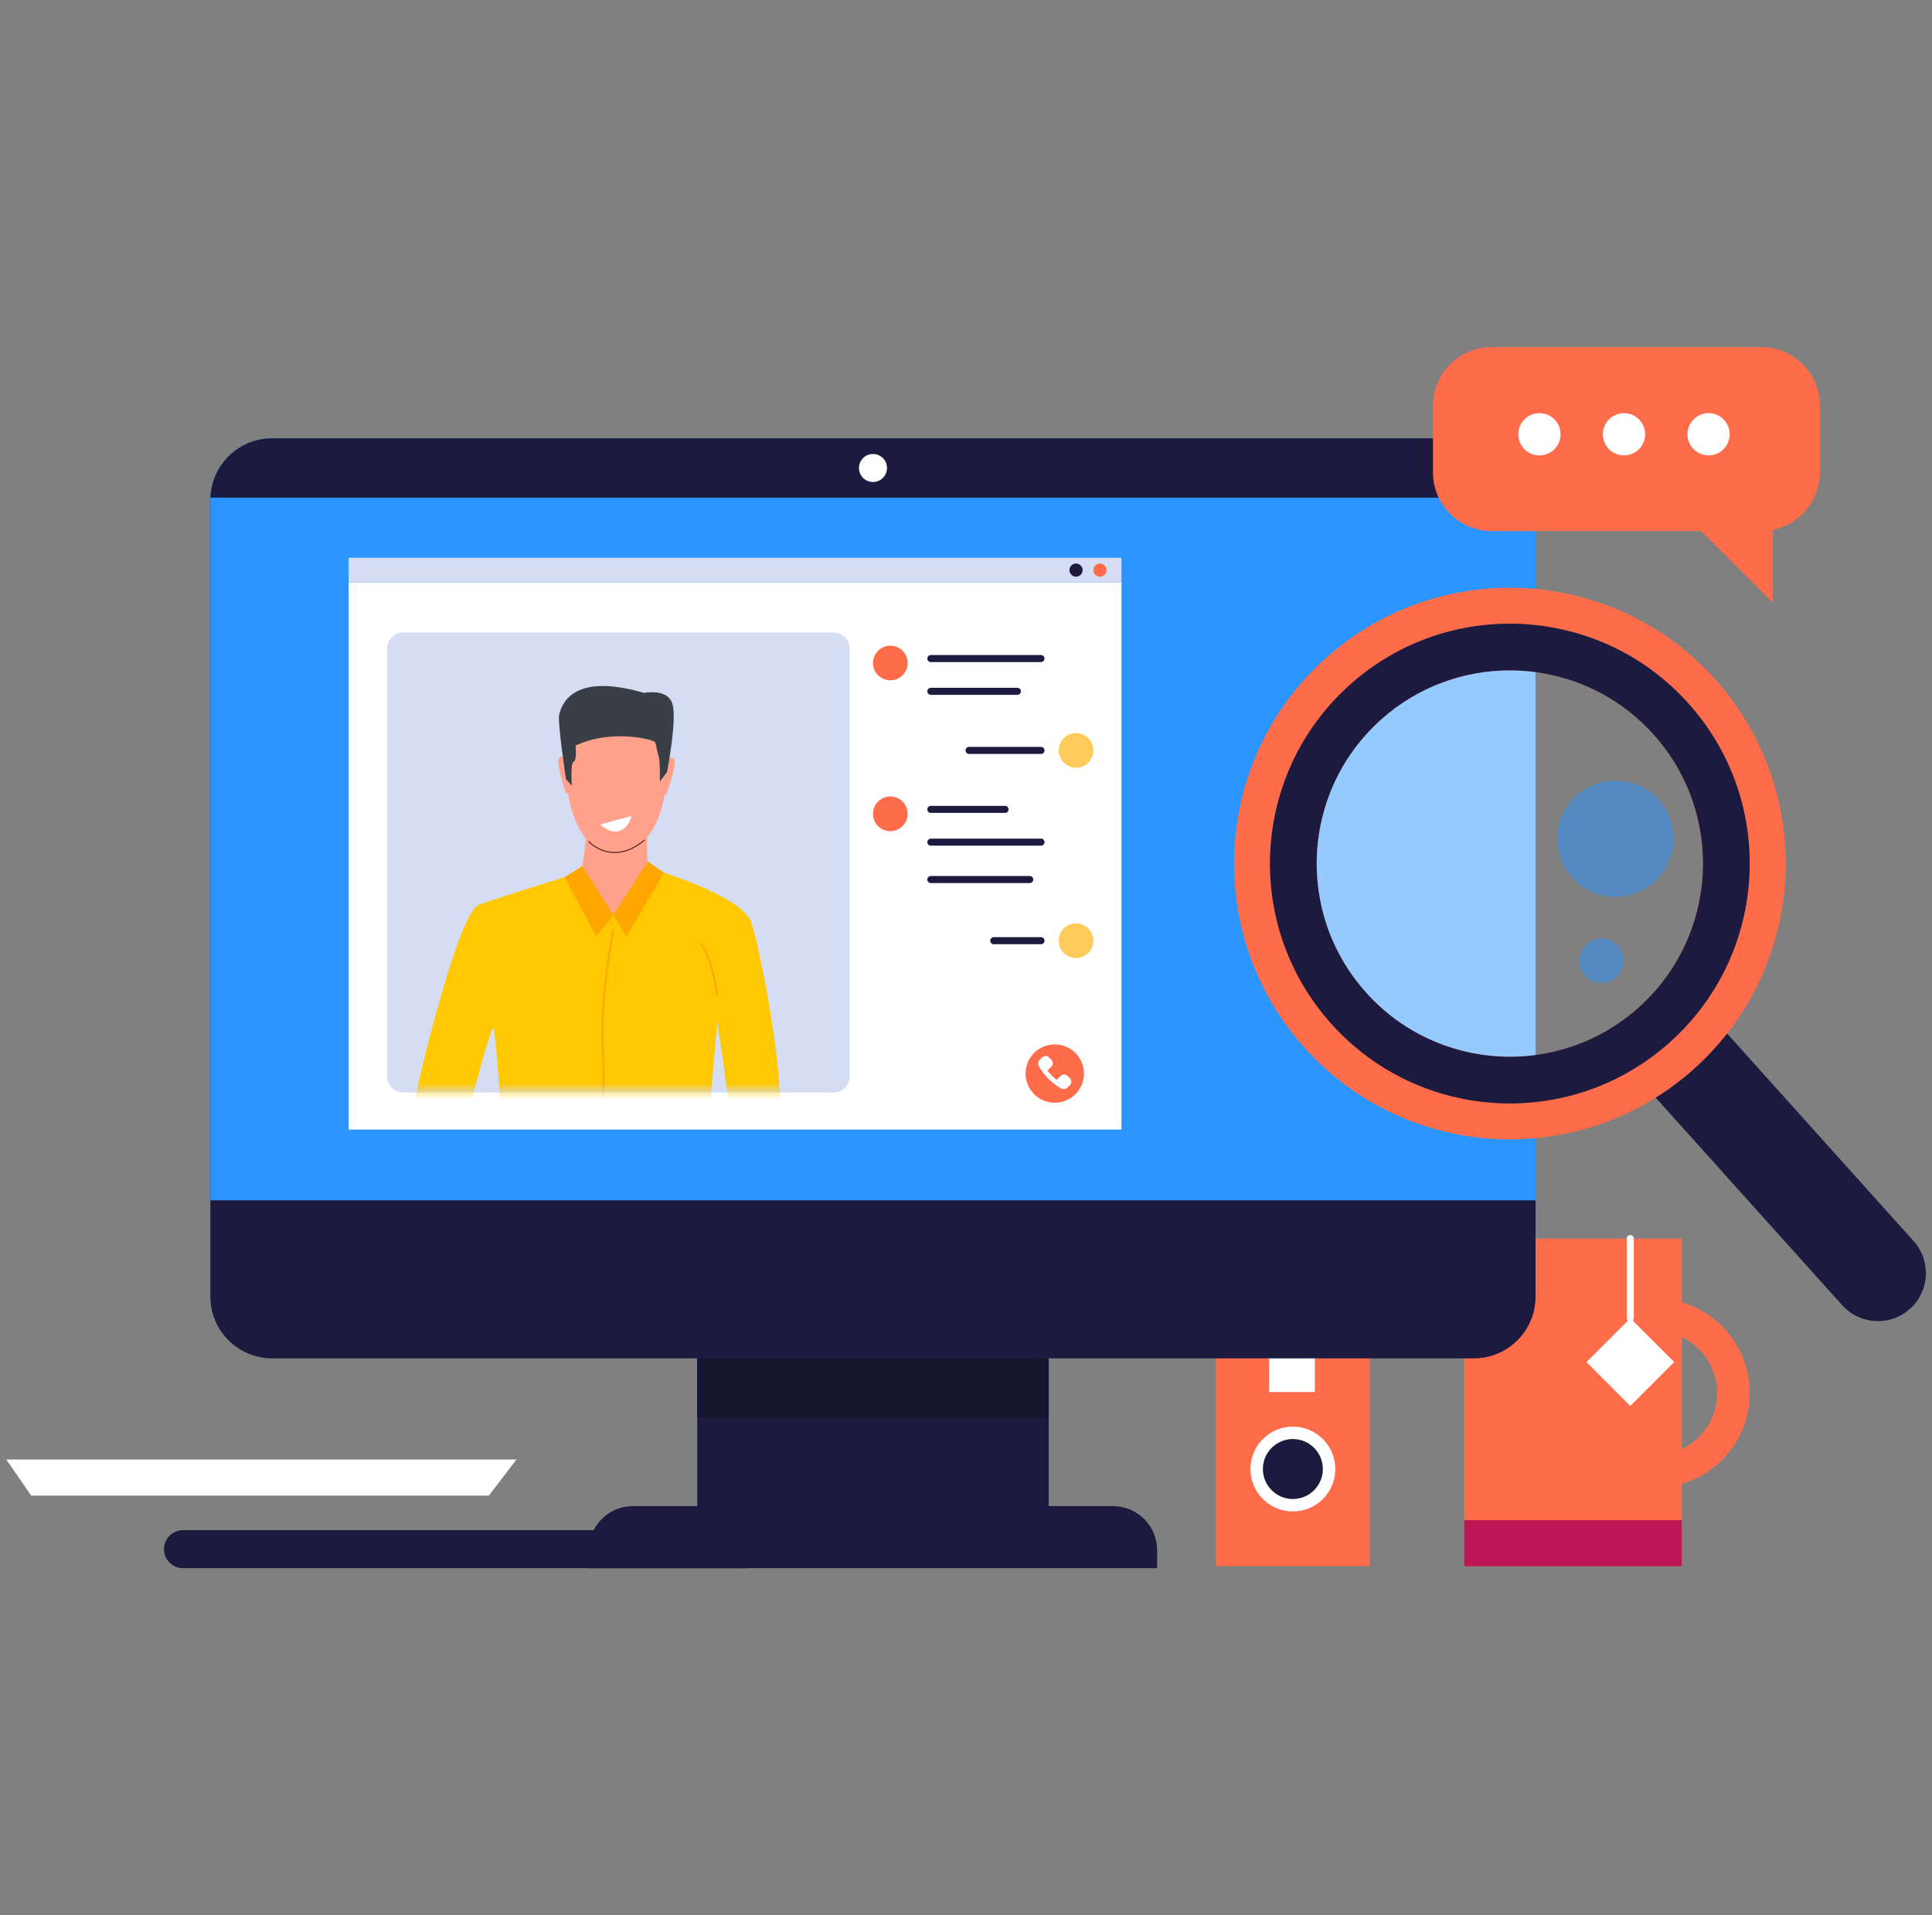 <svg width="231" height="229" viewBox="0 0 231 229" fill="none" xmlns="http://www.w3.org/2000/svg">
<rect x="0" y="0" width="231" height="229" fill="#808080" stroke="none"/>
<path d="M163.777 122.473H145.387V187.263H163.777V122.473Z" fill="#FF6C4A"/>
<path d="M159.654 175.645C159.654 172.844 157.383 170.574 154.582 170.574C151.781 170.574 149.511 172.844 149.511 175.645C149.511 178.446 151.781 180.716 154.582 180.716C157.383 180.716 159.654 178.446 159.654 175.645Z" fill="white"/>
<path d="M158.168 175.645C158.168 173.665 156.563 172.059 154.582 172.059C152.602 172.059 150.997 173.665 150.997 175.645C150.997 177.625 152.602 179.23 154.582 179.23C156.563 179.23 158.168 177.625 158.168 175.645Z" fill="#1C1B3F"/>
<path d="M157.213 135.721H151.746V166.437H157.213V135.721Z" fill="white"/>
<path d="M175.074 187.263H201.087V148.094H175.074V187.263Z" fill="#FF6C4A"/>
<path d="M197.9 173.985C193.803 173.985 190.482 170.664 190.482 166.566C190.482 162.469 193.803 159.148 197.9 159.148C201.998 159.148 205.319 162.469 205.319 166.566C205.319 170.664 201.998 173.985 197.9 173.985ZM197.9 155.261C191.656 155.261 186.595 160.322 186.595 166.566C186.595 172.811 191.656 177.873 197.9 177.873C204.145 177.873 209.206 172.811 209.206 166.566C209.206 160.322 204.145 155.261 197.9 155.261Z" fill="#FF6C4A"/>
<path d="M175.074 187.263H201.087V181.76H175.074V187.263Z" fill="#BC1657"/>
<path d="M194.928 158.032C194.696 158.032 194.508 157.844 194.508 157.611V148.094C194.508 147.861 194.696 147.673 194.928 147.673C195.161 147.673 195.349 147.861 195.349 148.094V157.611C195.349 157.844 195.161 158.032 194.928 158.032Z" fill="white"/>
<path d="M194.929 168.103L189.684 162.857L194.929 157.611L200.175 162.857L194.929 168.103Z" fill="white"/>
<path d="M83.368 184.546H125.39V156.601H83.368V184.546Z" fill="#1C1B3F"/>
<path d="M83.368 169.512H125.39V162.414H83.368V169.512Z" fill="#14152E"/>
<path d="M183.6 59.796V155.029C183.6 159.108 180.294 162.414 176.214 162.414H32.54C28.461 162.414 25.155 159.108 25.155 155.029V59.796C25.155 55.716 28.461 52.41 32.54 52.41H176.214C180.294 52.41 183.6 55.716 183.6 59.796Z" fill="#1C1B3F"/>
<path d="M183.599 59.796V143.514H25.155V59.796C25.155 59.695 25.155 59.598 25.164 59.501C25.315 55.556 28.562 52.411 32.54 52.411H176.214C180.193 52.411 183.44 55.556 183.591 59.501C183.599 59.598 183.599 59.695 183.599 59.796Z" fill="#2A95FF"/>
<path d="M183.592 59.501H25.165C25.316 55.556 28.563 52.41 32.542 52.41H176.216C180.194 52.41 183.441 55.556 183.592 59.501Z" fill="#1C1B3F"/>
<path d="M106.054 55.956C106.054 55.031 105.304 54.28 104.379 54.28C103.453 54.28 102.703 55.031 102.703 55.956C102.703 56.882 103.453 57.631 104.379 57.631C105.304 57.631 106.054 56.882 106.054 55.956Z" fill="white"/>
<path d="M138.351 187.5H70.407V185.351C70.407 182.438 72.768 180.077 75.681 180.077H133.077C135.989 180.077 138.351 182.438 138.351 185.351V187.5Z" fill="#1C1B3F"/>
<path d="M61.753 174.504L58.447 178.827H3.732L0.75 174.504H61.753Z" fill="white"/>
<path d="M89.014 187.5H21.879C20.622 187.5 19.604 186.481 19.604 185.224C19.604 183.968 20.622 182.949 21.879 182.949H89.014C90.271 182.949 91.29 183.968 91.29 185.224C91.29 186.481 90.271 187.5 89.014 187.5Z" fill="#1C1B3F"/>
<path d="M210.571 63.497H178.36C174.479 63.497 171.334 60.351 171.334 56.471V48.525C171.334 44.644 174.479 41.499 178.36 41.499H210.571C214.451 41.499 217.597 44.644 217.597 48.525V56.471C217.597 60.351 214.451 63.497 210.571 63.497Z" fill="#FF6C4A"/>
<path d="M211.98 59.501V72.078L200.454 60.552" fill="#FF6C4A"/>
<path d="M186.587 51.924C186.587 50.529 185.456 49.398 184.061 49.398C182.665 49.398 181.534 50.529 181.534 51.924C181.534 53.32 182.665 54.451 184.061 54.451C185.456 54.451 186.587 53.32 186.587 51.924Z" fill="white"/>
<path d="M196.699 51.924C196.699 50.529 195.567 49.398 194.172 49.398C192.776 49.398 191.646 50.529 191.646 51.924C191.646 53.32 192.776 54.451 194.172 54.451C195.567 54.451 196.699 53.32 196.699 51.924Z" fill="white"/>
<path d="M206.809 51.924C206.809 50.529 205.678 49.398 204.283 49.398C202.887 49.398 201.756 50.529 201.756 51.924C201.756 53.32 202.887 54.451 204.283 54.451C205.678 54.451 206.809 53.32 206.809 51.924Z" fill="white"/>
<path d="M220.264 156.059L196.896 130.056L205.433 122.385L228.8 148.387C230.919 150.745 230.725 154.373 228.367 156.491C226.01 158.61 222.382 158.416 220.264 156.059Z" fill="#1C1B3F"/>
<path d="M163.35 118.687C154.824 109.199 155.604 94.6 165.091 86.074C174.576 77.551 189.177 78.328 197.704 87.815C206.227 97.3 205.447 111.905 195.962 120.428C186.475 128.954 171.873 128.171 163.35 118.687ZM205.055 81.209C192.88 67.661 172.03 66.551 158.485 78.723C144.937 90.898 143.821 111.748 155.996 125.296C168.171 138.844 189.021 139.954 202.569 127.779C216.113 115.607 217.23 94.757 205.055 81.209Z" fill="#FF6C4A"/>
<path d="M163.35 118.687C154.824 109.199 155.604 94.6 165.091 86.074C174.576 77.551 189.177 78.328 197.704 87.815C206.227 97.3 205.447 111.905 195.962 120.428C186.475 128.954 171.873 128.171 163.35 118.687ZM201.861 84.08C191.271 72.296 173.133 71.327 161.352 81.914C149.568 92.503 148.6 110.642 159.19 122.426C169.779 134.209 187.915 135.174 199.698 124.585C211.479 113.998 212.45 95.863 201.861 84.08Z" fill="#1C1B3F"/>
<path d="M183.601 126.141H183.601V80.365H183.601V126.141Z" fill="#4E298C"/>
<path opacity="0.5" d="M180.535 126.344C174.209 126.344 167.911 123.761 163.35 118.687C159.387 114.277 157.435 108.762 157.433 103.266C157.432 100.137 158.063 97.014 159.315 94.105L159.316 94.103C159.321 94.093 159.325 94.083 159.329 94.073C159.33 94.071 159.331 94.069 159.332 94.067C159.336 94.059 159.339 94.05 159.343 94.041C159.346 94.034 159.348 94.029 159.351 94.022C159.353 94.018 159.355 94.014 159.357 94.009C159.361 93.999 159.366 93.989 159.37 93.979L159.371 93.978C160.651 91.053 162.561 88.349 165.09 86.076C169.501 82.112 175.02 80.159 180.517 80.159C181.549 80.159 182.579 80.228 183.601 80.365V126.141C182.583 126.277 181.559 126.344 180.535 126.344Z" fill="white"/>
<path d="M180.533 126.345C174.208 126.345 167.91 123.763 163.35 118.688C157.13 111.767 155.863 102.125 159.316 94.105C158.064 97.014 157.432 100.137 157.433 103.266C157.435 108.762 159.387 114.277 163.351 118.687C167.911 123.761 174.21 126.344 180.536 126.344C182.919 126.344 185.307 125.977 187.605 125.239C185.305 125.978 182.917 126.345 180.533 126.345ZM159.317 94.103C159.321 94.093 159.325 94.083 159.33 94.073C159.325 94.083 159.321 94.093 159.317 94.103ZM159.332 94.067C159.336 94.059 159.34 94.05 159.344 94.041C159.34 94.05 159.336 94.059 159.332 94.067ZM159.352 94.023C159.353 94.019 159.356 94.013 159.357 94.01C159.356 94.014 159.354 94.018 159.352 94.023ZM159.371 93.979C159.371 93.978 159.371 93.978 159.372 93.978L159.371 93.979Z" fill="#4E298C"/>
<path opacity="0.5" d="M197.797 105.466C194.938 108.035 190.536 107.8 187.966 104.941C185.397 102.081 185.631 97.68 188.491 95.11C191.351 92.54 195.753 92.775 198.322 95.634C200.892 98.494 200.657 102.896 197.797 105.466Z" fill="#2A95FF"/>
<path opacity="0.5" d="M193.256 116.847C192.165 117.828 190.486 117.738 189.506 116.648C188.526 115.557 188.616 113.879 189.707 112.898C190.797 111.918 192.476 112.008 193.456 113.098C194.436 114.189 194.346 115.867 193.256 116.847Z" fill="#2A95FF"/>
<path d="M41.676 135.056H134.09V69.642H41.676V135.056Z" fill="white"/>
<path d="M101.603 77.561V128.68C101.603 129.75 100.728 130.62 99.648 130.62H48.238C47.157 130.62 46.286 129.75 46.286 128.68V77.561C46.286 76.49 47.157 75.62 48.238 75.62H99.648C100.728 75.62 101.603 76.49 101.603 77.561Z" fill="#D4DDF3"/>
<path d="M134.09 66.687H41.676V69.642H134.09V66.687Z" fill="#D4DDF3"/>
<path d="M132.303 68.164C132.303 67.73 131.951 67.377 131.516 67.377C131.082 67.377 130.729 67.73 130.729 68.164C130.729 68.599 131.082 68.951 131.516 68.951C131.951 68.951 132.303 68.599 132.303 68.164Z" fill="#FF6C4A"/>
<path d="M129.443 68.164C129.443 67.73 129.091 67.377 128.656 67.377C128.222 67.377 127.869 67.73 127.869 68.164C127.869 68.599 128.222 68.951 128.656 68.951C129.091 68.951 129.443 68.599 129.443 68.164Z" fill="#1C1B3F"/>
<path d="M130.731 89.725C130.731 90.869 129.802 91.798 128.657 91.798C127.512 91.798 126.584 90.869 126.584 89.725C126.584 88.579 127.512 87.651 128.657 87.651C129.802 87.651 130.731 88.579 130.731 89.725Z" fill="#FFCB5C"/>
<path d="M108.526 79.272C108.526 80.417 107.598 81.345 106.452 81.345C105.307 81.345 104.379 80.417 104.379 79.272C104.379 78.127 105.307 77.198 106.452 77.198C107.598 77.198 108.526 78.127 108.526 79.272Z" fill="#FF6C4A"/>
<path d="M124.468 79.161H111.298C111.065 79.161 110.877 78.972 110.877 78.74C110.877 78.508 111.065 78.32 111.298 78.32H124.468C124.701 78.32 124.889 78.508 124.889 78.74C124.889 78.972 124.701 79.161 124.468 79.161Z" fill="#1C1B3F"/>
<path d="M124.469 90.145H115.87C115.637 90.145 115.449 89.957 115.449 89.725C115.449 89.492 115.637 89.304 115.87 89.304H124.469C124.701 89.304 124.889 89.492 124.889 89.725C124.889 89.957 124.701 90.145 124.469 90.145Z" fill="#1C1B3F"/>
<path d="M130.731 112.474C130.731 113.619 129.802 114.547 128.657 114.547C127.512 114.547 126.584 113.619 126.584 112.474C126.584 111.329 127.512 110.401 128.657 110.401C129.802 110.401 130.731 111.329 130.731 112.474Z" fill="#FFCB5C"/>
<path d="M124.468 112.895H118.821C118.588 112.895 118.4 112.706 118.4 112.474C118.4 112.242 118.588 112.053 118.821 112.053H124.468C124.701 112.053 124.889 112.242 124.889 112.474C124.889 112.706 124.701 112.895 124.468 112.895Z" fill="#1C1B3F"/>
<path d="M121.649 83.079H111.298C111.065 83.079 110.877 82.891 110.877 82.659C110.877 82.426 111.065 82.238 111.298 82.238H121.649C121.881 82.238 122.069 82.426 122.069 82.659C122.069 82.891 121.881 83.079 121.649 83.079Z" fill="#1C1B3F"/>
<path d="M108.526 97.306C108.526 98.451 107.598 99.379 106.452 99.379C105.307 99.379 104.379 98.451 104.379 97.306C104.379 96.161 105.307 95.233 106.452 95.233C107.598 95.233 108.526 96.161 108.526 97.306Z" fill="#FF6C4A"/>
<path d="M120.169 97.194H111.298C111.065 97.194 110.877 97.006 110.877 96.773C110.877 96.541 111.065 96.353 111.298 96.353H120.169C120.401 96.353 120.589 96.541 120.589 96.773C120.589 97.006 120.401 97.194 120.169 97.194Z" fill="#1C1B3F"/>
<path d="M123.124 105.583H111.298C111.065 105.583 110.877 105.394 110.877 105.162C110.877 104.93 111.065 104.741 111.298 104.741H123.124C123.357 104.741 123.545 104.93 123.545 105.162C123.545 105.394 123.357 105.583 123.124 105.583Z" fill="#1C1B3F"/>
<path d="M124.468 101.113H111.298C111.065 101.113 110.877 100.924 110.877 100.692C110.877 100.46 111.065 100.272 111.298 100.272H124.468C124.701 100.272 124.889 100.46 124.889 100.692C124.889 100.924 124.701 101.113 124.468 101.113Z" fill="#1C1B3F"/>
<path d="M126.112 124.871C124.185 124.871 122.623 126.433 122.623 128.36C122.623 130.287 124.185 131.849 126.112 131.849C128.039 131.849 129.601 130.287 129.601 128.36C129.601 126.433 128.039 124.871 126.112 124.871Z" fill="#FF6C4A"/>
<path d="M125.698 127.544L125.127 128.115L124.339 126.689L124.591 126.436C124.823 126.204 125.2 126.204 125.432 126.436L125.698 126.702C125.931 126.935 125.931 127.312 125.698 127.544Z" fill="white"/>
<path d="M127.914 129.758L127.662 130.011L126.235 129.223L126.806 128.651C127.039 128.418 127.415 128.418 127.648 128.651L127.914 128.917C128.147 129.149 128.147 129.526 127.914 129.758Z" fill="white"/>
<path d="M127.661 130.011L126.936 129.545C126.08 128.996 125.353 128.269 124.804 127.414L124.339 126.689C124.108 126.919 124.07 127.278 124.245 127.552L124.41 127.808C124.959 128.663 125.686 129.39 126.541 129.939L126.797 130.104C127.072 130.279 127.43 130.241 127.661 130.011Z" fill="white"/>
<mask id="mask0_551_1657" style="mask-type:alpha" maskUnits="userSpaceOnUse" x="44" y="75" width="56" height="56">
<rect x="44.949" y="75.621" width="54.788" height="54.788" fill="#C4C4C4"/>
</mask>
<g mask="url(#mask0_551_1657)">
<path d="M85.69 120.02L85.484 119.982C85.495 119.926 86.528 114.349 85.062 111.187L85.252 111.102C86.745 114.323 85.702 119.963 85.69 120.02Z" fill="#FFA500"/>
<path d="M77.515 103.764C77.515 103.764 88.826 106.947 89.878 110.406C90.93 113.866 93.562 127.298 93.21 132.833C92.862 138.368 87.364 154.709 87.364 154.709C87.364 154.709 83.541 152.025 83.541 151.54C83.541 151.056 87.35 134.609 87.21 132.741C87.071 130.873 85.765 122.169 85.765 122.169C85.765 122.169 84.093 140.536 84.093 143.373C84.093 146.21 83.373 148.133 83.373 148.133C83.373 148.133 77.834 150.206 68.755 149.739C68.755 149.739 56.619 149.465 59.086 145.12C60.95 141.835 59.261 123.031 58.98 122.893C58.701 122.754 55.659 133.319 56.15 134.517C56.641 135.715 60.275 151.671 60.275 151.671C60.275 151.671 59.462 151.831 56.25 154.327C56.25 154.327 49.09 135.762 49.02 134.586C48.95 133.41 54.526 109.23 57.261 108.192C59.998 107.154 71.15 103.764 71.15 103.764H77.515Z" fill="#FFC800"/>
<path d="M85.65 118.9C85.641 118.857 85.039 114.535 83.719 112.916L83.881 112.787C85.24 114.45 85.831 118.693 85.856 118.873L85.65 118.9Z" fill="#FFA500"/>
<path d="M74.627 83.395C74.627 83.395 80.569 84.318 79.665 93.491C78.76 102.664 73.514 101.912 73.165 101.902C72.814 101.894 67.899 102.07 67.514 90.87C67.514 90.87 67.347 82.589 74.627 83.395Z" fill="#FFA18B"/>
<path d="M77.402 99.201C77.402 99.201 77.237 102.973 77.608 103.79C77.979 104.607 72.705 107.231 69.487 104.307C69.487 104.307 70.263 100.207 70.048 98.754C69.831 97.3 77.402 99.201 77.402 99.201Z" fill="#FFA18B"/>
<path d="M79.757 90.901C79.757 90.901 80.408 90.214 80.648 90.909C80.885 91.603 79.76 94.699 79.719 94.844C79.719 94.844 79.601 95.113 79.445 94.965C79.289 94.817 79.757 90.901 79.757 90.901Z" fill="#FFA18B"/>
<path d="M67.674 90.784C67.674 90.784 67.037 90.086 66.786 90.775C66.532 91.465 67.59 94.581 67.638 94.727C67.638 94.727 67.749 94.999 67.908 94.854C68.067 94.708 67.674 90.784 67.674 90.784Z" fill="#FFA18B"/>
<path d="M79.753 92.307L78.902 93.429C78.902 93.429 78.927 90.969 78.79 90.583C78.653 90.197 78.444 89.019 78.33 88.741C78.215 88.463 73.226 87.084 68.819 89.144C68.819 89.144 69.012 90.913 68.59 91.07C68.169 91.228 68.375 93.951 68.375 93.951L67.675 93.173C67.675 93.173 66.603 86.116 66.868 85.38C67.133 84.644 67.976 80.222 77.018 82.847C77.018 82.847 79.837 82.258 80.403 84.178C80.97 86.098 79.753 92.307 79.753 92.307Z" fill="#3A3F47"/>
<path d="M73.506 101.996C73.032 101.996 72.613 101.918 72.256 101.809C71.056 101.441 70.344 100.677 70.316 100.644L70.42 100.552C70.425 100.559 71.137 101.324 72.303 101.68C73.844 102.149 75.482 101.695 77.039 100.367L77.131 100.471C75.758 101.642 74.511 101.996 73.506 101.996Z" fill="#633029"/>
<path d="M77.609 103.79C77.609 103.79 78.951 104.073 73.339 109.377C73.339 109.377 69.356 105.035 69.487 104.307C69.616 103.58 77.609 103.79 77.609 103.79Z" fill="#FFA18B"/>
<path d="M73.338 109.377L74.87 111.96L79.41 104.352L77.443 102.999L73.338 109.377Z" fill="#FFA500"/>
<path d="M73.338 109.377L69.621 103.545L67.514 104.88L71.29 111.96L73.338 109.377Z" fill="#FFA500"/>
<path d="M71.456 149.693L71.247 149.681C71.258 149.505 72.319 132.001 71.975 125.548C71.629 119.077 73.217 111.203 73.234 111.124L73.438 111.165C73.424 111.243 71.839 119.093 72.182 125.537C72.528 132.002 71.468 149.517 71.456 149.693Z" fill="#FFA500"/>
</g>
<path d="M71.76 98.577L75.488 97.561C75.488 97.561 75.312 98.847 74.128 99.317C72.944 99.786 71.76 98.577 71.76 98.577Z" fill="white"/>
</svg>
